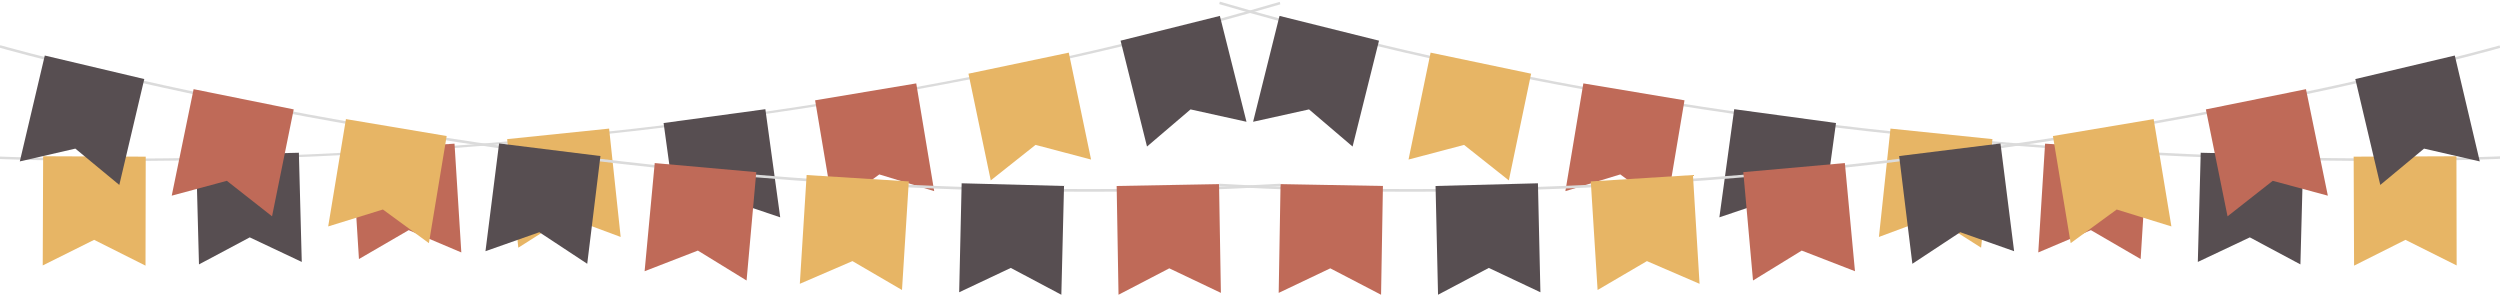<svg version="1.1" id="Layer_1" xmlns="http://www.w3.org/2000/svg" x="0" y="0" viewBox="0 0 1211.2 144" xml:space="preserve"><style>.st0{fill:#dbdbdb}.st1{fill:#e7b565}.st2{fill:#574e51}.st3{fill:#bf6a58}</style><path class="st0" d="M56.9 78C20.4 78-.9 77-1.3 77l.1-1.2c.8 0 79.1 3.9 194.2-3.3C299.3 65.8 459.7 47.9 620 .9l.3 1.2C459.9 49 299.4 66.9 193 73.6 137.6 77.1 90.7 78 56.9 78z"/><path class="st1" d="m70.5 128.7-24.9-12.5-24.9 12.4.2-52.9 49.7.2z"/><path class="st2" d="M146.2 126.9 121 115l-24.6 13.1L95 75.2l49.8-1.2z"/><path class="st3" d="M223.5 122.3 198 111.5l-24.1 14-3.3-52.8 49.6-3.1z"/><path class="st1" d="m300.7 114.8-26.1-9.7-23.5 14.9-5.4-52.6 49.4-5.1z"/><path class="st2" d="m378 105.3-26.3-8.9-23 15.6-7.2-52.4 49.3-6.7z"/><path class="st3" d="M452.6 92.6 426 84.5l-22.3 16.4-8.8-52.3 49-8.2z"/><path class="st1" d="m528.6 77.3-26.9-7.1L480 87.4l-10.8-51.7 48.6-10.2z"/><path class="st2" d="m603.9 59-27.1-6-21.1 18-12.8-51.3 48.1-12z"/><path class="st0" d="M527.5 92.9c-131.8 0-253.2-15-338.3-29.2C75.7 44.8.5 23.3-.2 23.1l.3-1.2c.8.2 75.9 21.7 189.4 40.6C294.2 79.9 454 98.6 620.3 89l.1 1.2c-31.3 1.9-62.4 2.7-92.9 2.7z"/><path class="st2" d="M57.8 89.6 36.5 72 9.6 78.2l12.1-51.3 48.2 11.4z"/><path class="st3" d="m131.8 104.8-21.9-17.2-26.7 7.2 10.6-51.6 48.5 9.8z"/><path class="st1" d="m207.8 117.8-22.3-16.3-26.5 8.2 8.6-52 48.8 8.2z"/><path class="st2" d="m284.5 127.8-23.2-15.3-26.1 9.2 6.6-52.2 49.1 6.1z"/><path class="st3" d="m361.7 135.9-23.6-14.5-25.8 10 4.9-52.4 49.2 4.4z"/><path class="st1" d="m437 140.5-24-14-25.5 11 3.3-52.7 49.5 3.1z"/><path class="st2" d="m514.2 142.8-24.5-13-25 11.8 1.2-52.8 49.6 1.3z"/><path class="st3" d="m591.5 141.9-25-11.9-24.6 12.8-.9-52.7 49.6-.9z"/><g id="_x3C_Group2_x3E_"><path class="st0" d="M1154.1 78c36.5 0 57.8-1.1 58.2-1.1l-.1-1.2c-.8 0-79.1 3.9-194.2-3.3C911.7 65.7 751.3 47.8 591 .8l-.3 1.2C751.1 49 911.6 66.9 1018 73.6c55.4 3.5 102.3 4.4 136.1 4.4z"/><path class="st1" d="m1140.3 75.9 49.8-.2.1 52.9-24.8-12.4-24.9 12.5z"/><path class="st2" d="m1066.2 74 49.7 1.2-1.4 52.9L1090 115l-25.2 11.9z"/><path class="st3" d="m990.8 69.6 49.6 3.1-3.3 52.8-24.1-14-25.5 10.8z"/><path class="st1" d="m915.9 62.3 49.4 5.1-5.5 52.6-23.4-14.9-26.1 9.7z"/><path class="st2" d="m840.2 52.9 49.3 6.7-7.2 52.4-23-15.6-26.3 8.9z"/><path class="st3" d="m767.1 40.4 49 8.2-8.8 52.3L785 84.5l-26.6 8.1z"/><path class="st1" d="m693.1 25.5 48.7 10.2L731 87.4l-21.7-17.2-26.9 7.1z"/><path class="st2" d="m619.9 7.7 48.2 12L655.3 71l-21.1-18-27.1 6z"/><path class="st0" d="M683.5 92.9c131.8 0 253.2-15 338.3-29.2 113.6-18.9 188.7-40.3 189.5-40.5l-.3-1.2c-.7.2-75.9 21.6-189.4 40.5C916.8 79.9 757 98.6 590.7 89l-.1 1.2c31.3 1.9 62.4 2.7 92.9 2.7z"/><path class="st2" d="m1141.1 38.3 48.2-11.4 12.1 51.3-27-6.2-21.2 17.6z"/><path class="st3" d="m1068.7 53 48.5-9.8 10.6 51.6-26.7-7.2-21.9 17.2z"/><path class="st1" d="m994.6 65.9 48.8-8.2 8.6 52-26.5-8.2-22.3 16.3z"/><path class="st2" d="m920.1 75.6 49.1-6.1 6.6 52.2-26.1-9.2-23.2 15.3z"/><path class="st3" d="m844.6 83.4 49.2-4.4 4.9 52.4-25.8-10-23.6 14.5z"/><path class="st1" d="m770.7 87.9 49.5-3.1 3.2 52.7-25.5-11-23.9 14z"/><path class="st2" d="m695.5 90.1 49.6-1.3 1.2 52.8-25-11.8-24.6 13z"/><path class="st3" d="m620.4 89.2 49.6.9-.9 52.7-24.6-12.8-25 11.9z"/></g></svg>